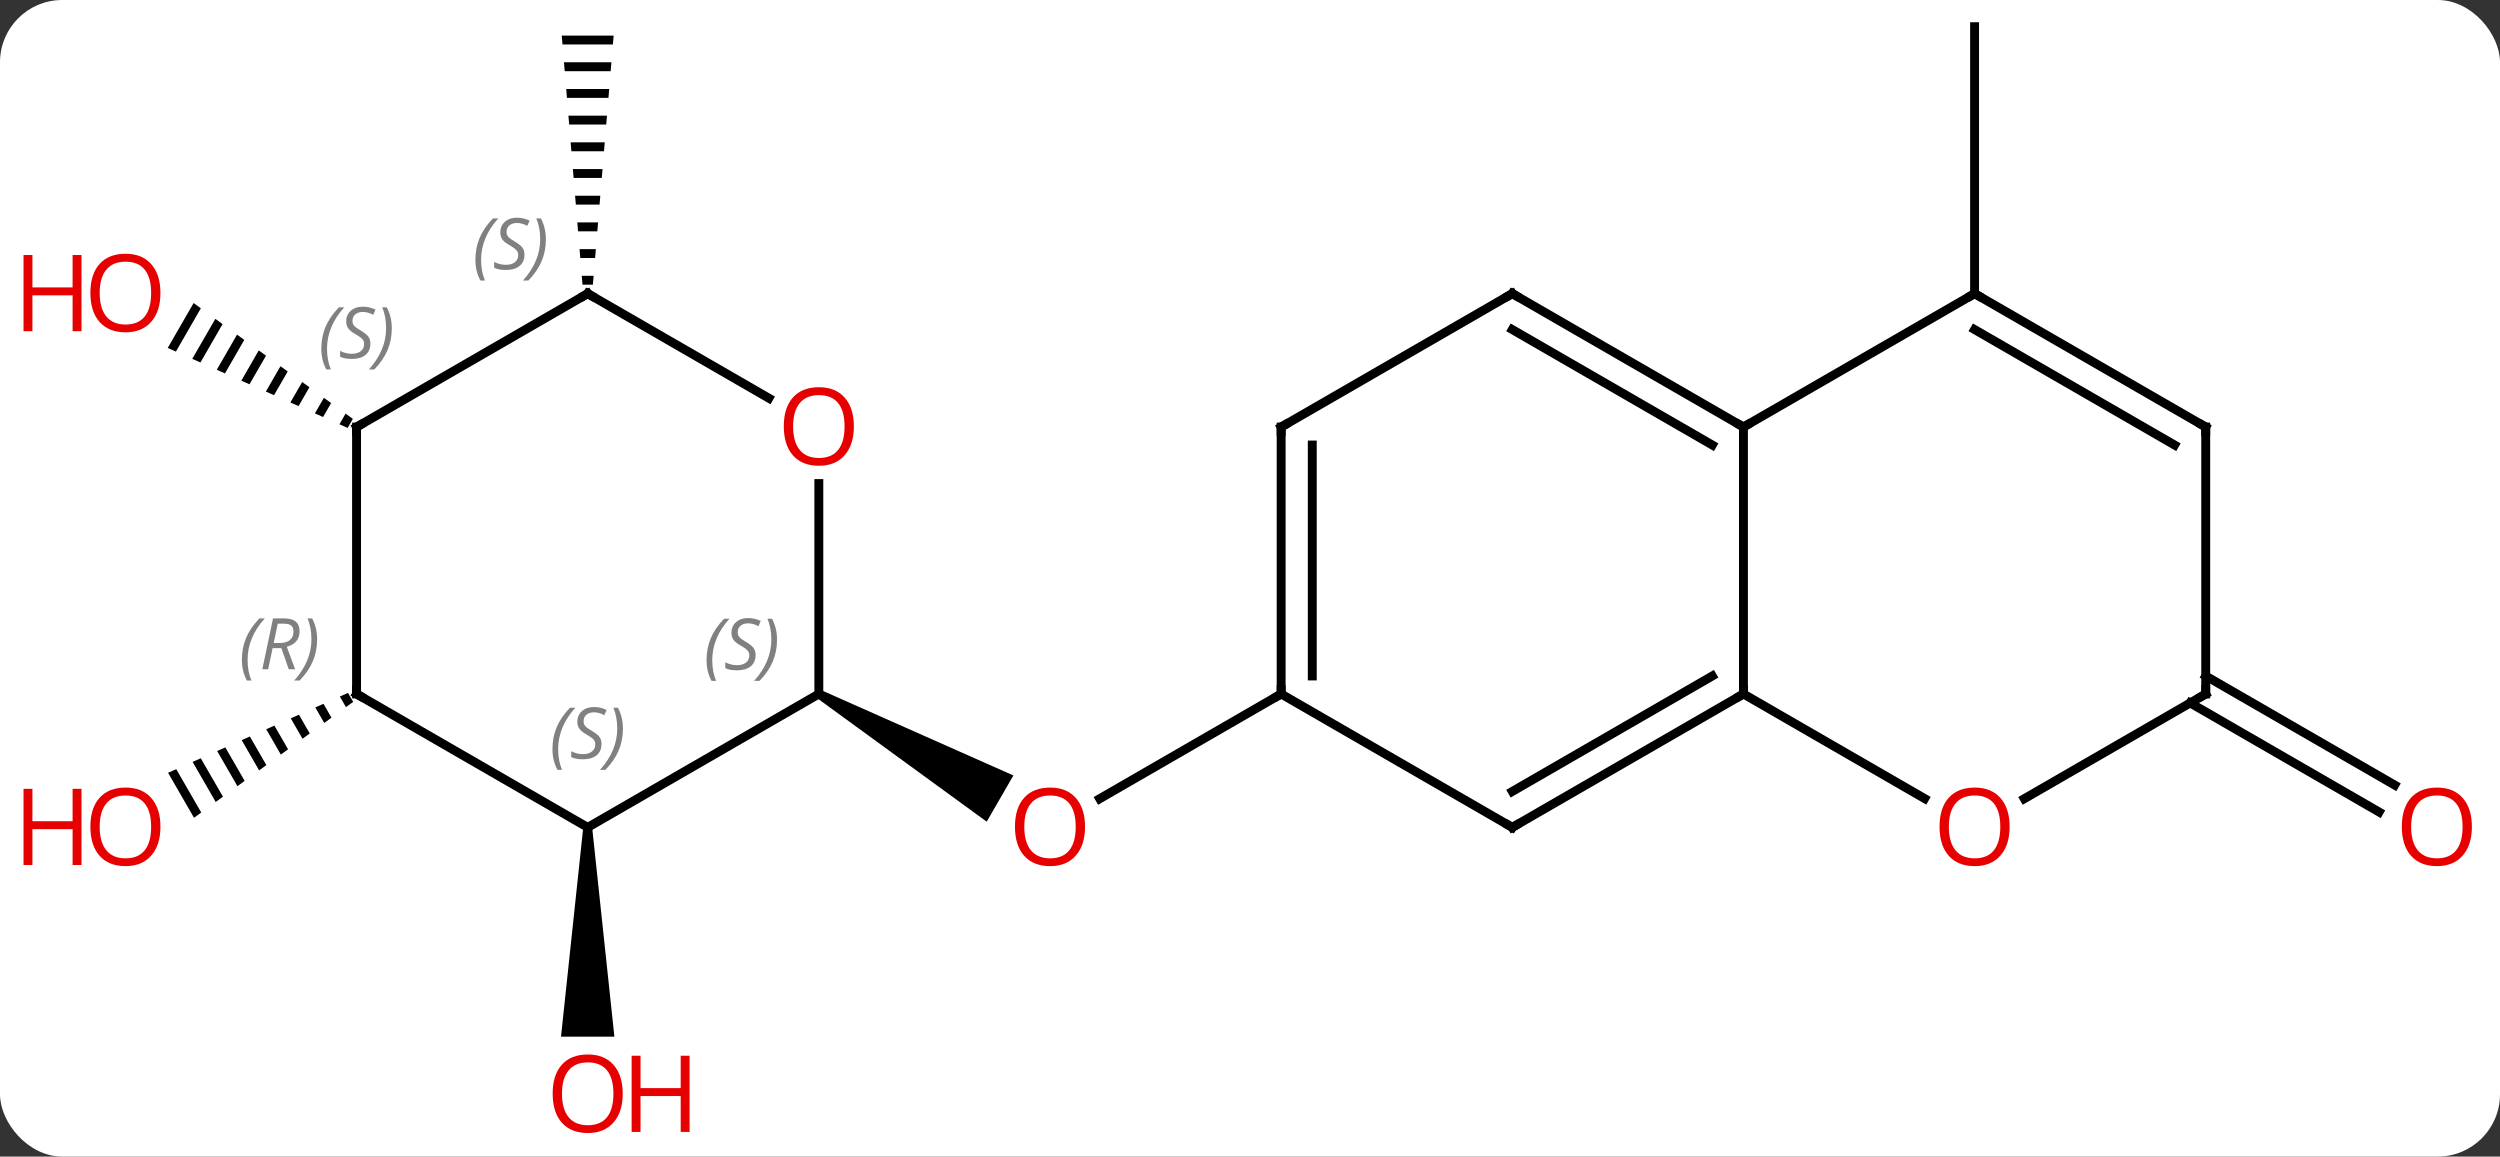 <svg width="281" viewBox="0 0 281 130" style="fill-opacity:1; color-rendering:auto; color-interpolation:auto; text-rendering:auto; stroke:black; stroke-linecap:square; stroke-miterlimit:10; shape-rendering:auto; stroke-opacity:1; fill:black; stroke-dasharray:none; font-weight:normal; stroke-width:1; font-family:'Open Sans'; font-style:normal; stroke-linejoin:miter; font-size:12; stroke-dashoffset:0; image-rendering:auto;" height="130" class="cas-substance-image" xmlns:xlink="http://www.w3.org/1999/xlink" xmlns="http://www.w3.org/2000/svg"><rect x="0" y="0" width="281" height="130" fill="#333333" stroke="none"/><svg class="cas-substance-single-component"><rect y="0" x="0" width="281" stroke="none" ry="7" rx="7" height="130" fill="white" class="cas-substance-group"/><svg y="0" x="0" width="281" viewBox="0 0 281 130" style="fill:black;" height="130" class="cas-substance-single-component-image"><svg><g><g transform="translate(144,63)" style="text-rendering:geometricPrecision; color-rendering:optimizeQuality; color-interpolation:linearRGB; stroke-linecap:butt; image-rendering:optimizeQuality;"><line y2="-30" y1="-60" x2="77.943" x1="77.943" style="fill:none;"/><line y2="15" y1="26.774" x2="0" x1="-20.392" style="fill:none;"/><path style="stroke:none;" d="M-52.213 15.433 L-51.713 14.567 L-30.094 24.161 L-33.094 29.357 Z"/><line y2="12.979" y1="25.243" x2="103.923" x1="125.164" style="fill:none;"/><line y2="16.01" y1="28.274" x2="102.173" x1="123.414" style="fill:none;"/><path style="stroke:none;" d="M-78.443 30 L-77.443 30 L-74.943 53.523 L-80.943 53.523 Z"/><path style="stroke:none;" d="M-104.884 14.883 L-105.803 15.291 L-105.116 16.483 L-104.302 15.891 L-104.302 15.891 L-104.884 14.883 ZM-107.642 16.107 L-108.561 16.515 L-108.561 16.515 L-107.555 18.26 L-107.555 18.26 L-106.742 17.668 L-107.642 16.107 ZM-110.4 17.332 L-111.319 17.74 L-109.995 20.037 L-109.182 19.444 L-110.4 17.332 ZM-113.158 18.556 L-114.077 18.964 L-112.435 21.813 L-111.621 21.221 L-113.158 18.556 ZM-115.916 19.781 L-116.835 20.189 L-114.874 23.59 L-114.874 23.59 L-114.061 22.997 L-115.916 19.781 ZM-118.674 21.005 L-119.593 21.413 L-119.593 21.413 L-117.314 25.366 L-116.501 24.774 L-116.501 24.774 L-118.674 21.005 ZM-121.432 22.23 L-122.351 22.638 L-119.754 27.142 L-118.94 26.55 L-121.432 22.23 ZM-124.19 23.454 L-125.109 23.862 L-122.193 28.919 L-121.38 28.327 L-124.19 23.454 Z"/><path style="stroke:none;" d="M-80.86 -59 L-80.776 -58 L-75.11 -58 L-75.026 -59 ZM-80.61 -56 L-80.526 -55 L-75.36 -55 L-75.276 -56 ZM-80.36 -53 L-80.276 -52 L-75.61 -52 L-75.526 -53 ZM-80.11 -50 L-80.026 -49 L-75.86 -49 L-75.776 -50 ZM-79.86 -47 L-79.776 -46 L-76.11 -46 L-76.026 -47 ZM-79.61 -44 L-79.526 -43 L-76.36 -43 L-76.276 -44 ZM-79.36 -41 L-79.276 -40 L-76.61 -40 L-76.526 -41 ZM-79.11 -38 L-79.026 -37 L-76.86 -37 L-76.776 -38 ZM-78.86 -35 L-78.776 -34 L-77.11 -34 L-77.026 -35 ZM-78.61 -32 L-78.526 -31 L-77.36 -31 L-77.276 -32 Z"/><path style="stroke:none;" d="M-122.237 -28.939 L-125.148 -23.89 L-125.148 -23.89 L-124.229 -23.482 L-121.423 -28.347 L-121.423 -28.347 L-122.237 -28.939 ZM-119.796 -27.163 L-122.391 -22.665 L-122.391 -22.665 L-121.472 -22.256 L-118.983 -26.572 L-118.983 -26.572 L-119.796 -27.163 ZM-117.356 -25.388 L-119.633 -21.439 L-119.633 -21.439 L-118.714 -21.03 L-118.714 -21.03 L-116.543 -24.796 L-116.543 -24.796 L-117.356 -25.388 ZM-114.916 -23.613 L-116.876 -20.213 L-115.957 -19.805 L-114.102 -23.021 L-114.916 -23.613 ZM-112.475 -21.837 L-114.119 -18.988 L-114.119 -18.988 L-113.2 -18.579 L-111.662 -21.245 L-111.662 -21.245 L-112.475 -21.837 ZM-110.035 -20.062 L-111.361 -17.762 L-111.361 -17.762 L-110.442 -17.354 L-109.222 -19.47 L-109.222 -19.47 L-110.035 -20.062 ZM-107.595 -18.286 L-108.604 -16.537 L-107.685 -16.128 L-106.781 -17.695 L-106.781 -17.695 L-107.595 -18.286 ZM-105.155 -16.511 L-105.847 -15.311 L-105.847 -15.311 L-104.927 -14.902 L-104.341 -15.919 L-104.341 -15.919 L-105.155 -16.511 Z"/><line y2="-15" y1="15" x2="51.963" x1="51.963" style="fill:none;"/><line y2="30" y1="15" x2="25.98" x1="51.963" style="fill:none;"/><line y2="25.959" y1="12.979" x2="25.98" x1="48.463" style="fill:none;"/><line y2="26.759" y1="15" x2="72.329" x1="51.963" style="fill:none;"/><line y2="-30" y1="-15" x2="25.98" x1="51.963" style="fill:none;"/><line y2="-25.959" y1="-12.979" x2="25.98" x1="48.463" style="fill:none;"/><line y2="-30" y1="-15" x2="77.943" x1="51.963" style="fill:none;"/><line y2="15" y1="30" x2="0" x1="25.98" style="fill:none;"/><line y2="15" y1="26.774" x2="103.923" x1="83.531" style="fill:none;"/><line y2="-15" y1="-30" x2="0" x1="25.98" style="fill:none;"/><line y2="-15" y1="-30" x2="103.923" x1="77.943" style="fill:none;"/><line y2="-12.979" y1="-25.959" x2="100.423" x1="77.943" style="fill:none;"/><line y2="-15" y1="15" x2="0" x1="0" style="fill:none;"/><line y2="-12.979" y1="12.979" x2="3.5" x1="3.5" style="fill:none;"/><line y2="-15" y1="15" x2="103.923" x1="103.923" style="fill:none;"/><line y2="30" y1="15" x2="-77.943" x1="-51.963" style="fill:none;"/><line y2="-8.648" y1="15" x2="-51.963" x1="-51.963" style="fill:none;"/><line y2="15" y1="30" x2="-103.923" x1="-77.943" style="fill:none;"/><line y2="-30" y1="-18.241" x2="-77.943" x1="-57.577" style="fill:none;"/><line y2="-15" y1="15" x2="-103.923" x1="-103.923" style="fill:none;"/><line y2="-15" y1="-30" x2="-103.923" x1="-77.943" style="fill:none;"/></g><g transform="translate(144,63)" style="fill:rgb(230,0,0); text-rendering:geometricPrecision; color-rendering:optimizeQuality; image-rendering:optimizeQuality; font-family:'Open Sans'; stroke:rgb(230,0,0); color-interpolation:linearRGB;"><path style="stroke:none;" d="M-22.043 29.93 Q-22.043 31.992 -23.082 33.172 Q-24.121 34.352 -25.964 34.352 Q-27.855 34.352 -28.886 33.188 Q-29.918 32.023 -29.918 29.914 Q-29.918 27.82 -28.886 26.672 Q-27.855 25.523 -25.964 25.523 Q-24.105 25.523 -23.074 26.695 Q-22.043 27.867 -22.043 29.93 ZM-28.871 29.93 Q-28.871 31.664 -28.128 32.57 Q-27.386 33.477 -25.964 33.477 Q-24.543 33.477 -23.816 32.578 Q-23.089 31.68 -23.089 29.93 Q-23.089 28.195 -23.816 27.305 Q-24.543 26.414 -25.964 26.414 Q-27.386 26.414 -28.128 27.312 Q-28.871 28.211 -28.871 29.93 Z"/><path style="stroke:none;" d="M133.84 29.93 Q133.84 31.992 132.801 33.172 Q131.762 34.352 129.919 34.352 Q128.028 34.352 126.997 33.188 Q125.966 32.023 125.966 29.914 Q125.966 27.82 126.997 26.672 Q128.028 25.523 129.919 25.523 Q131.778 25.523 132.809 26.695 Q133.84 27.867 133.84 29.93 ZM127.012 29.93 Q127.012 31.664 127.755 32.57 Q128.497 33.477 129.919 33.477 Q131.34 33.477 132.067 32.578 Q132.794 31.68 132.794 29.93 Q132.794 28.195 132.067 27.305 Q131.34 26.414 129.919 26.414 Q128.497 26.414 127.755 27.312 Q127.012 28.211 127.012 29.93 Z"/><path style="stroke:none;" d="M-74.005 59.93 Q-74.005 61.992 -75.045 63.172 Q-76.084 64.352 -77.927 64.352 Q-79.818 64.352 -80.849 63.188 Q-81.88 62.023 -81.88 59.914 Q-81.88 57.82 -80.849 56.672 Q-79.818 55.523 -77.927 55.523 Q-76.068 55.523 -75.037 56.695 Q-74.005 57.867 -74.005 59.93 ZM-80.834 59.93 Q-80.834 61.664 -80.091 62.57 Q-79.349 63.477 -77.927 63.477 Q-76.505 63.477 -75.779 62.578 Q-75.052 61.68 -75.052 59.93 Q-75.052 58.195 -75.779 57.305 Q-76.505 56.414 -77.927 56.414 Q-79.349 56.414 -80.091 57.312 Q-80.834 58.211 -80.834 59.93 Z"/><path style="stroke:none;" d="M-66.49 64.227 L-67.49 64.227 L-67.49 60.195 L-72.005 60.195 L-72.005 64.227 L-73.005 64.227 L-73.005 55.664 L-72.005 55.664 L-72.005 59.305 L-67.49 59.305 L-67.49 55.664 L-66.49 55.664 L-66.49 64.227 Z"/><path style="stroke:none;" d="M-125.966 29.93 Q-125.966 31.992 -127.005 33.172 Q-128.044 34.352 -129.887 34.352 Q-131.778 34.352 -132.809 33.188 Q-133.84 32.023 -133.84 29.914 Q-133.84 27.82 -132.809 26.672 Q-131.778 25.523 -129.887 25.523 Q-128.028 25.523 -126.997 26.695 Q-125.966 27.867 -125.966 29.93 ZM-132.794 29.93 Q-132.794 31.664 -132.051 32.57 Q-131.309 33.477 -129.887 33.477 Q-128.465 33.477 -127.739 32.578 Q-127.012 31.68 -127.012 29.93 Q-127.012 28.195 -127.739 27.305 Q-128.465 26.414 -129.887 26.414 Q-131.309 26.414 -132.051 27.312 Q-132.794 28.211 -132.794 29.93 Z"/><path style="stroke:none;" d="M-134.84 34.227 L-135.84 34.227 L-135.84 30.195 L-140.356 30.195 L-140.356 34.227 L-141.356 34.227 L-141.356 25.664 L-140.356 25.664 L-140.356 29.305 L-135.84 29.305 L-135.84 25.664 L-134.84 25.664 L-134.84 34.227 Z"/><path style="stroke:none;" d="M-125.966 -30.07 Q-125.966 -28.008 -127.005 -26.828 Q-128.044 -25.648 -129.887 -25.648 Q-131.778 -25.648 -132.809 -26.812 Q-133.84 -27.977 -133.84 -30.086 Q-133.84 -32.18 -132.809 -33.328 Q-131.778 -34.477 -129.887 -34.477 Q-128.028 -34.477 -126.997 -33.305 Q-125.966 -32.133 -125.966 -30.07 ZM-132.794 -30.07 Q-132.794 -28.336 -132.051 -27.43 Q-131.309 -26.523 -129.887 -26.523 Q-128.465 -26.523 -127.739 -27.422 Q-127.012 -28.32 -127.012 -30.07 Q-127.012 -31.805 -127.739 -32.695 Q-128.465 -33.586 -129.887 -33.586 Q-131.309 -33.586 -132.051 -32.688 Q-132.794 -31.789 -132.794 -30.07 Z"/><path style="stroke:none;" d="M-134.84 -25.773 L-135.84 -25.773 L-135.84 -29.805 L-140.356 -29.805 L-140.356 -25.773 L-141.356 -25.773 L-141.356 -34.336 L-140.356 -34.336 L-140.356 -30.695 L-135.84 -30.695 L-135.84 -34.336 L-134.84 -34.336 L-134.84 -25.773 Z"/></g><g transform="translate(144,63)" style="stroke-linecap:butt; text-rendering:geometricPrecision; color-rendering:optimizeQuality; image-rendering:optimizeQuality; font-family:'Open Sans'; color-interpolation:linearRGB; stroke-miterlimit:5;"><path style="fill:none;" d="M51.53 15.25 L51.963 15 L51.963 14.5"/><path style="fill:none;" d="M51.53 -15.25 L51.963 -15 L52.396 -15.25"/><path style="fill:none;" d="M26.413 29.75 L25.98 30 L25.547 29.75"/><path style="fill:rgb(230,0,0); stroke:none;" d="M81.88 29.93 Q81.88 31.992 80.841 33.172 Q79.802 34.352 77.959 34.352 Q76.068 34.352 75.037 33.188 Q74.005 32.023 74.005 29.914 Q74.005 27.82 75.037 26.672 Q76.068 25.523 77.959 25.523 Q79.818 25.523 80.849 26.695 Q81.88 27.867 81.88 29.93 ZM75.052 29.93 Q75.052 31.664 75.795 32.57 Q76.537 33.477 77.959 33.477 Q79.38 33.477 80.107 32.578 Q80.834 31.68 80.834 29.93 Q80.834 28.195 80.107 27.305 Q79.38 26.414 77.959 26.414 Q76.537 26.414 75.795 27.312 Q75.052 28.211 75.052 29.93 Z"/><path style="fill:none;" d="M26.413 -29.75 L25.98 -30 L25.547 -29.75"/><path style="fill:none;" d="M78.376 -29.75 L77.943 -30 L77.51 -29.75"/><path style="fill:none;" d="M0 14.5 L0 15 L-0.433 15.25"/><path style="fill:none;" d="M103.49 15.25 L103.923 15 L103.923 14.5"/><path style="fill:none;" d="M0.433 -15.25 L0 -15 L-0 -14.5"/><path style="fill:none;" d="M103.49 -15.25 L103.923 -15 L103.923 -14.5"/></g><g transform="translate(144,63)" style="stroke-linecap:butt; font-size:8px; fill:gray; text-rendering:geometricPrecision; image-rendering:optimizeQuality; color-rendering:optimizeQuality; font-family:'Open Sans'; font-style:italic; stroke:gray; color-interpolation:linearRGB; stroke-miterlimit:5;"><path style="stroke:none;" d="M-64.584 11.203 Q-64.584 9.875 -64.115 8.75 Q-63.647 7.625 -62.615 6.547 L-62.006 6.547 Q-62.975 7.609 -63.459 8.781 Q-63.944 9.953 -63.944 11.188 Q-63.944 12.516 -63.506 13.531 L-64.022 13.531 Q-64.584 12.5 -64.584 11.203 ZM-59.069 10.61 Q-59.069 11.438 -59.615 11.891 Q-60.162 12.344 -61.162 12.344 Q-61.569 12.344 -61.881 12.289 Q-62.194 12.235 -62.475 12.094 L-62.475 11.438 Q-61.85 11.766 -61.147 11.766 Q-60.522 11.766 -60.147 11.469 Q-59.772 11.172 -59.772 10.656 Q-59.772 10.344 -59.975 10.117 Q-60.178 9.891 -60.74 9.563 Q-61.334 9.235 -61.561 8.906 Q-61.787 8.578 -61.787 8.125 Q-61.787 7.391 -61.272 6.93 Q-60.756 6.469 -59.912 6.469 Q-59.537 6.469 -59.201 6.547 Q-58.865 6.625 -58.49 6.797 L-58.756 7.391 Q-59.006 7.234 -59.326 7.149 Q-59.647 7.063 -59.912 7.063 Q-60.444 7.063 -60.764 7.336 Q-61.084 7.609 -61.084 8.078 Q-61.084 8.281 -61.014 8.43 Q-60.944 8.578 -60.803 8.711 Q-60.662 8.844 -60.24 9.094 Q-59.678 9.438 -59.475 9.633 Q-59.272 9.828 -59.17 10.063 Q-59.069 10.297 -59.069 10.61 ZM-56.662 8.891 Q-56.662 10.219 -57.139 11.352 Q-57.615 12.485 -58.631 13.531 L-59.24 13.531 Q-57.303 11.375 -57.303 8.891 Q-57.303 7.563 -57.74 6.547 L-57.225 6.547 Q-56.662 7.609 -56.662 8.891 Z"/><path style="stroke:none;" d="M-81.904 21.203 Q-81.904 19.875 -81.435 18.75 Q-80.966 17.625 -79.935 16.547 L-79.326 16.547 Q-80.295 17.609 -80.779 18.781 Q-81.263 19.953 -81.263 21.188 Q-81.263 22.516 -80.826 23.531 L-81.341 23.531 Q-81.904 22.5 -81.904 21.203 ZM-76.388 20.609 Q-76.388 21.438 -76.935 21.891 Q-77.482 22.344 -78.482 22.344 Q-78.888 22.344 -79.201 22.289 Q-79.513 22.234 -79.795 22.094 L-79.795 21.438 Q-79.17 21.766 -78.466 21.766 Q-77.841 21.766 -77.466 21.469 Q-77.091 21.172 -77.091 20.656 Q-77.091 20.344 -77.295 20.117 Q-77.498 19.891 -78.06 19.562 Q-78.654 19.234 -78.88 18.906 Q-79.107 18.578 -79.107 18.125 Q-79.107 17.391 -78.591 16.93 Q-78.076 16.469 -77.232 16.469 Q-76.857 16.469 -76.521 16.547 Q-76.185 16.625 -75.81 16.797 L-76.076 17.391 Q-76.326 17.234 -76.646 17.148 Q-76.966 17.062 -77.232 17.062 Q-77.763 17.062 -78.084 17.336 Q-78.404 17.609 -78.404 18.078 Q-78.404 18.281 -78.334 18.43 Q-78.263 18.578 -78.123 18.711 Q-77.982 18.844 -77.56 19.094 Q-76.998 19.438 -76.795 19.633 Q-76.591 19.828 -76.49 20.062 Q-76.388 20.297 -76.388 20.609 ZM-73.982 18.891 Q-73.982 20.219 -74.459 21.352 Q-74.935 22.484 -75.951 23.531 L-76.56 23.531 Q-74.623 21.375 -74.623 18.891 Q-74.623 17.562 -75.06 16.547 L-74.545 16.547 Q-73.982 17.609 -73.982 18.891 Z"/></g><g transform="translate(144,63)" style="stroke-linecap:butt; fill:rgb(230,0,0); text-rendering:geometricPrecision; color-rendering:optimizeQuality; image-rendering:optimizeQuality; font-family:'Open Sans'; stroke:rgb(230,0,0); color-interpolation:linearRGB; stroke-miterlimit:5;"><path style="stroke:none;" d="M-48.026 -15.07 Q-48.026 -13.008 -49.065 -11.828 Q-50.104 -10.648 -51.947 -10.648 Q-53.838 -10.648 -54.869 -11.812 Q-55.901 -12.977 -55.901 -15.086 Q-55.901 -17.18 -54.869 -18.328 Q-53.838 -19.477 -51.947 -19.477 Q-50.088 -19.477 -49.057 -18.305 Q-48.026 -17.133 -48.026 -15.07 ZM-54.854 -15.07 Q-54.854 -13.336 -54.111 -12.43 Q-53.369 -11.523 -51.947 -11.523 Q-50.526 -11.523 -49.799 -12.422 Q-49.072 -13.32 -49.072 -15.07 Q-49.072 -16.805 -49.799 -17.695 Q-50.526 -18.586 -51.947 -18.586 Q-53.369 -18.586 -54.111 -17.688 Q-54.854 -16.789 -54.854 -15.07 Z"/><path style="fill:none; stroke:black;" d="M-103.49 15.25 L-103.923 15 L-103.923 14.5"/></g><g transform="translate(144,63)" style="stroke-linecap:butt; font-size:8px; fill:gray; text-rendering:geometricPrecision; image-rendering:optimizeQuality; color-rendering:optimizeQuality; font-family:'Open Sans'; font-style:italic; stroke:gray; color-interpolation:linearRGB; stroke-miterlimit:5;"><path style="stroke:none;" d="M-116.812 11.164 Q-116.812 9.836 -116.343 8.711 Q-115.874 7.586 -114.843 6.508 L-114.234 6.508 Q-115.202 7.57 -115.687 8.742 Q-116.171 9.914 -116.171 11.148 Q-116.171 12.476 -115.734 13.492 L-116.249 13.492 Q-116.812 12.461 -116.812 11.164 ZM-113.359 9.851 L-113.859 12.226 L-114.515 12.226 L-113.312 6.508 L-112.062 6.508 Q-110.327 6.508 -110.327 7.945 Q-110.327 9.305 -111.765 9.695 L-110.827 12.226 L-111.546 12.226 L-112.374 9.851 L-113.359 9.851 ZM-112.781 7.101 Q-113.171 9.023 -113.234 9.273 L-112.577 9.273 Q-111.827 9.273 -111.421 8.945 Q-111.015 8.617 -111.015 7.992 Q-111.015 7.523 -111.273 7.312 Q-111.531 7.101 -112.124 7.101 L-112.781 7.101 ZM-108.355 8.851 Q-108.355 10.18 -108.831 11.312 Q-109.308 12.445 -110.323 13.492 L-110.933 13.492 Q-108.995 11.336 -108.995 8.851 Q-108.995 7.523 -109.433 6.508 L-108.917 6.508 Q-108.355 7.57 -108.355 8.851 Z"/><path style="fill:none; stroke:black;" d="M-77.51 -29.75 L-77.943 -30 L-78.376 -29.75"/><path style="stroke:none;" d="M-90.564 -33.797 Q-90.564 -35.125 -90.095 -36.25 Q-89.627 -37.375 -88.595 -38.453 L-87.986 -38.453 Q-88.955 -37.391 -89.439 -36.219 Q-89.924 -35.047 -89.924 -33.813 Q-89.924 -32.484 -89.486 -31.469 L-90.002 -31.469 Q-90.564 -32.5 -90.564 -33.797 ZM-85.049 -34.391 Q-85.049 -33.563 -85.595 -33.109 Q-86.142 -32.656 -87.142 -32.656 Q-87.549 -32.656 -87.861 -32.711 Q-88.174 -32.766 -88.455 -32.906 L-88.455 -33.563 Q-87.83 -33.234 -87.127 -33.234 Q-86.502 -33.234 -86.127 -33.531 Q-85.752 -33.828 -85.752 -34.344 Q-85.752 -34.656 -85.955 -34.883 Q-86.158 -35.109 -86.72 -35.438 Q-87.314 -35.766 -87.541 -36.094 Q-87.767 -36.422 -87.767 -36.875 Q-87.767 -37.609 -87.252 -38.07 Q-86.736 -38.531 -85.892 -38.531 Q-85.517 -38.531 -85.181 -38.453 Q-84.845 -38.375 -84.47 -38.203 L-84.736 -37.609 Q-84.986 -37.766 -85.306 -37.852 Q-85.627 -37.938 -85.892 -37.938 Q-86.424 -37.938 -86.744 -37.664 Q-87.064 -37.391 -87.064 -36.922 Q-87.064 -36.719 -86.994 -36.57 Q-86.924 -36.422 -86.783 -36.289 Q-86.642 -36.156 -86.22 -35.906 Q-85.658 -35.563 -85.455 -35.367 Q-85.252 -35.172 -85.15 -34.938 Q-85.049 -34.703 -85.049 -34.391 ZM-82.642 -36.109 Q-82.642 -34.781 -83.119 -33.648 Q-83.595 -32.516 -84.611 -31.469 L-85.22 -31.469 Q-83.283 -33.625 -83.283 -36.109 Q-83.283 -37.438 -83.72 -38.453 L-83.205 -38.453 Q-82.642 -37.391 -82.642 -36.109 Z"/><path style="fill:none; stroke:black;" d="M-103.923 -14.5 L-103.923 -15 L-103.49 -15.25"/><path style="stroke:none;" d="M-107.884 -23.797 Q-107.884 -25.125 -107.415 -26.25 Q-106.946 -27.375 -105.915 -28.453 L-105.306 -28.453 Q-106.275 -27.391 -106.759 -26.219 Q-107.243 -25.047 -107.243 -23.812 Q-107.243 -22.484 -106.806 -21.469 L-107.321 -21.469 Q-107.884 -22.5 -107.884 -23.797 ZM-102.368 -24.391 Q-102.368 -23.562 -102.915 -23.109 Q-103.462 -22.656 -104.462 -22.656 Q-104.868 -22.656 -105.181 -22.711 Q-105.493 -22.766 -105.775 -22.906 L-105.775 -23.562 Q-105.15 -23.234 -104.446 -23.234 Q-103.821 -23.234 -103.446 -23.531 Q-103.071 -23.828 -103.071 -24.344 Q-103.071 -24.656 -103.275 -24.883 Q-103.478 -25.109 -104.04 -25.438 Q-104.634 -25.766 -104.861 -26.094 Q-105.087 -26.422 -105.087 -26.875 Q-105.087 -27.609 -104.571 -28.07 Q-104.056 -28.531 -103.212 -28.531 Q-102.837 -28.531 -102.501 -28.453 Q-102.165 -28.375 -101.79 -28.203 L-102.056 -27.609 Q-102.306 -27.766 -102.626 -27.852 Q-102.946 -27.938 -103.212 -27.938 Q-103.743 -27.938 -104.064 -27.664 Q-104.384 -27.391 -104.384 -26.922 Q-104.384 -26.719 -104.314 -26.57 Q-104.243 -26.422 -104.103 -26.289 Q-103.962 -26.156 -103.54 -25.906 Q-102.978 -25.562 -102.775 -25.367 Q-102.571 -25.172 -102.47 -24.938 Q-102.368 -24.703 -102.368 -24.391 ZM-99.962 -26.109 Q-99.962 -24.781 -100.439 -23.648 Q-100.915 -22.516 -101.931 -21.469 L-102.54 -21.469 Q-100.603 -23.625 -100.603 -26.109 Q-100.603 -27.438 -101.04 -28.453 L-100.525 -28.453 Q-99.962 -27.391 -99.962 -26.109 Z"/></g></g></svg></svg></svg></svg>